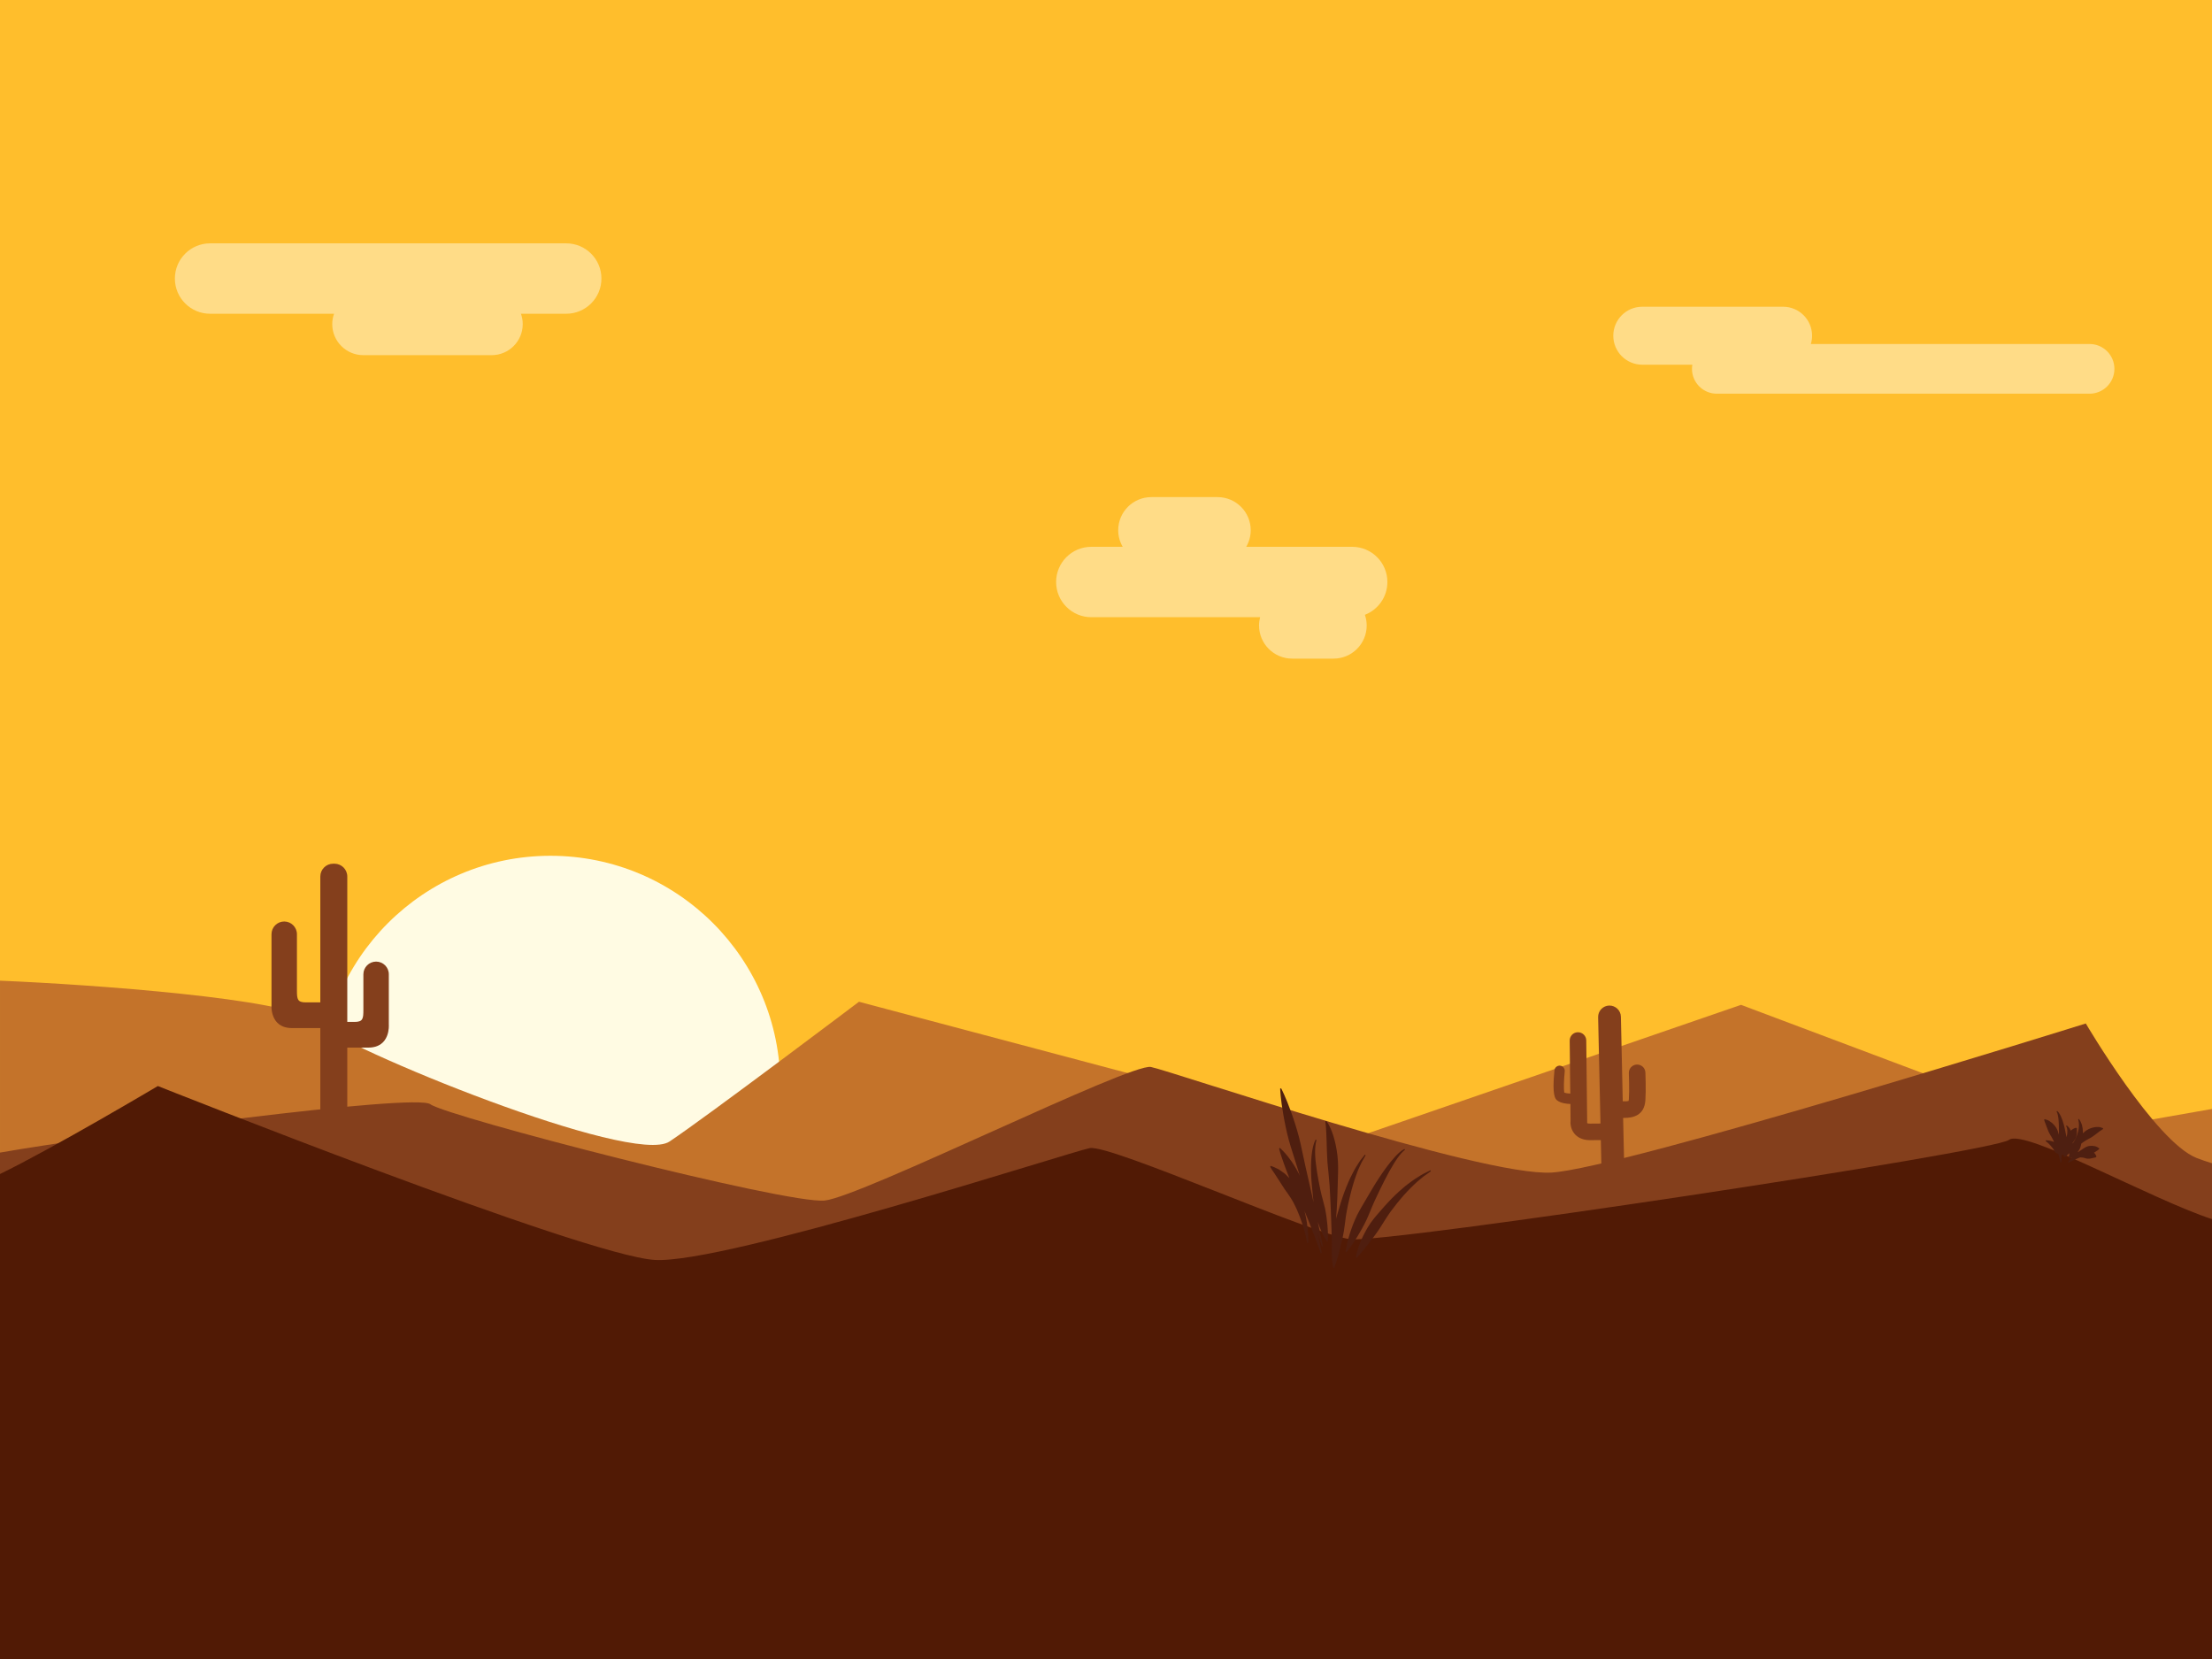 <?xml version="1.0" encoding="utf-8"?>
<!-- Generator: Adobe Illustrator 15.0.0, SVG Export Plug-In . SVG Version: 6.00 Build 0)  -->
<!DOCTYPE svg PUBLIC "-//W3C//DTD SVG 1.1//EN" "http://www.w3.org/Graphics/SVG/1.1/DTD/svg11.dtd">
<svg version="1.1" id="Layer_1" xmlns="http://www.w3.org/2000/svg" xmlns:xlink="http://www.w3.org/1999/xlink" x="0px" y="0px"
	 width="480px" height="360px" viewBox="0 0 480 360" enable-background="new 0 0 480 360" xml:space="preserve">
<rect x="0" y="0" width="480" height="360" fill="#808080" stroke="none"/>
<g id="fixed">
	<path fill="#FFBE2C" d="M0,0h480v359.326H0V0z"/>
	<circle id="Sun" fill="#FFFBE3" cx="119.45" cy="235.577" r="49.874"/>
	<path id="Background" fill="#C4732A" d="M451.267,245.684l-73.462-27.634l-82.225,28.308l-109.183-28.979
		c0,0-33.025,24.938-41.112,30.328s-70.768-20.221-77.506-26.285c-5.223-4.699-47.676-7.781-67.779-8.617v80.274l133.154,14.607
		L480,281.702v-41.06L451.267,245.684z"/>
	<path id="Middleground" fill="#843F1C" d="M476.623,251.262c-8.986-3.595-24.008-29.169-24.008-29.169
		s-100.646,31.453-115.922,32.351c-15.277,0.898-82.449-22.017-86.942-22.914c-4.492-0.896-62.678,28.082-70.766,28.979
		c-8.089,0.898-82-18.196-85.595-20.893c-3.26-2.444-71.907,6.747-93.391,10.493v109.216h480v-106.9
		C478.719,252.031,477.574,251.641,476.623,251.262z"/>
	<path id="Foreground" fill="#511A05" d="M435.959,247.344c-3.595,2.695-134.801,22.467-142.889,21.568
		s-52.123-20.669-56.616-19.771c-4.493,0.898-79.083,25.164-94.359,24.264c-15.276-0.896-107.84-37.738-107.84-37.738
		S11.301,249.289,0,254.757v105.369h480v-95.577C466.794,260.236,439.305,244.833,435.959,247.344z"/>
</g>
<g>
	<path id="Cactus" fill="#843F1C" d="M75.361,221.752v-31.541c0-1.541-1.248-2.789-2.787-2.789h-0.279
		c-1.539,0-2.787,1.248-2.787,2.789v27.305h-3.133c-1.839,0-1.941-0.668-1.941-2.64c0-1.077,0-12.149,0-12.149
		c0-1.524-1.235-2.763-2.759-2.763l0,0c-1.524,0-2.759,1.237-2.759,2.763v15.385c0,0-0.402,4.979,4.449,4.979
		c4.849,0,6.143,0,6.143,0V243c0,1.54,1.248,2.787,2.787,2.787h0.279c1.54,0,2.787-1.248,2.787-2.787v-15.673c0,0-0.285,0,4.564,0
		c4.851,0,4.449-4.979,4.449-4.979v-10.926c0-1.523-1.235-2.758-2.759-2.758l0,0c-1.524,0-2.76,1.236-2.76,2.758
		c0,0,0,6.615,0,7.691c0,1.97-0.102,2.639-1.94,2.639C75.075,221.752,75.361,221.752,75.361,221.752z"/>
</g>
<g>
	<path id="Cactus_2_2_" fill="#843F1C" d="M352.486,254.623c0.024,1.361-1.055,2.492-2.418,2.521c-0.021,0-0.037,0-0.06,0
		c-1.34,0-2.44-1.067-2.47-2.416l-0.161-7.336c-0.633,0.01-1.414,0.021-2.351,0.021c-1.803,0-2.812-0.741-3.338-1.36
		c-0.938-1.103-0.933-2.408-0.877-2.941l-0.028-2.594l-0.005-0.957c-0.707-0.02-2.111-0.141-2.903-0.799
		c-0.34-0.279-1.134-0.945-0.56-6.509c0.06-0.616,0.615-1.063,1.229-1.002c0.617,0.062,1.064,0.616,1.003,1.229
		c-0.202,1.908-0.235,3.938-0.101,4.621c0.271,0.101,0.796,0.188,1.308,0.211l-0.024-1.64l-0.109-9.858
		c-0.01-0.992,0.785-1.812,1.777-1.818c0.006,0,0.014,0,0.021,0c0.983,0,1.786,0.792,1.797,1.777l0.198,17.619l-0.021,0.082
		c-0.004,0.094,0.02,0.217,0.041,0.258c0.01,0,0.151,0.092,0.602,0.092c0.896,0,1.658-0.006,2.271-0.018L347.3,243.8l0,0
		l-0.509-23.073c-0.029-1.365,1.053-2.496,2.417-2.524c1.351-0.021,2.495,1.052,2.524,2.417l0.401,18.359
		c0.757,0.023,1.112-0.021,1.265-0.076c0.02-0.062,0.047-0.178,0.062-0.385c0.141-1.977-0.002-5.608-0.003-5.646
		c-0.04-0.992,0.735-1.828,1.724-1.867c1.006-0.041,1.828,0.736,1.868,1.729c0.007,0.158,0.152,3.869-0.006,6.041
		c-0.239,3.336-2.737,3.809-4.626,3.809c-0.068,0-0.136-0.002-0.204-0.003L352.486,254.623z"/>
</g>
<g>
	<path id="Cloud2" opacity="0.5" fill="#FFFBE3" enable-background="new    " d="M122.872,52.805H45.587
		c-4.219,0-7.639,3.42-7.639,7.639c0,4.219,3.42,7.639,7.639,7.639h26.902c-0.249,0.704-0.393,1.458-0.393,2.247
		c0,3.723,3.019,6.74,6.74,6.74h27.859c3.722,0,6.739-3.018,6.739-6.74c0-0.789-0.143-1.543-0.392-2.247h9.828
		c4.219,0,7.64-3.42,7.64-7.639C130.511,56.225,127.091,52.805,122.872,52.805z"/>
</g>
<g>
	<path id="Cloud1" opacity="0.5" fill="#FFFBE3" enable-background="new    " d="M301.062,126.294c0-4.219-3.422-7.639-7.646-7.639
		h-22.983c0.609-1.059,0.973-2.284,0.973-3.595c0-3.97-3.219-7.189-7.189-7.189h-14.379c-3.971,0-7.189,3.219-7.189,7.189
		c0,1.312,0.357,2.537,0.976,3.595h-6.812c-4.218,0-7.638,3.42-7.638,7.639c0,4.218,3.42,7.639,7.638,7.639h36.627
		c-0.146,0.575-0.229,1.175-0.229,1.797c0,3.97,3.22,7.189,7.188,7.189h8.984c3.973,0,7.188-3.219,7.188-7.189
		c0-0.812-0.145-1.59-0.391-2.318C299.035,132.306,301.062,129.54,301.062,126.294z"/>
</g>
<g>
	<path id="Cloud" opacity="0.5" fill="#FFFBE3" enable-background="new    " d="M453.428,74.647h-60.475
		c0.17-0.57,0.264-1.172,0.264-1.797c0-3.475-2.812-6.291-6.29-6.291h-30.555c-3.476,0-6.291,2.816-6.291,6.291
		c0,3.474,2.815,6.291,6.291,6.291h10.864c-0.049,0.293-0.08,0.592-0.08,0.899c0,2.978,2.414,5.392,5.392,5.392h80.88
		c2.979,0,5.396-2.414,5.396-5.392S456.406,74.647,453.428,74.647z"/>
</g>
<g id="Layer_3">
	<path id="Grass_1" fill="#4F1E0F" d="M286.848,270.482c0,0-0.688-2.108-1.688-5.281c-0.502-1.585-1.09-3.436-1.696-5.422
		c-0.62-1.983-1.249-4.108-1.889-6.229c-0.32-1.062-0.655-2.118-0.99-3.157c-0.338-1.039-0.653-2.062-0.931-3.062
		c-0.271-1.004-0.496-1.979-0.688-2.914c-0.2-0.935-0.358-1.817-0.504-2.646c-0.146-0.816-0.255-1.578-0.351-2.252
		c-0.092-0.674-0.159-1.266-0.207-1.752c-0.094-0.979-0.112-1.545-0.112-1.545l0.213-0.059c0,0,0.267,0.503,0.664,1.396
		c0.202,0.449,0.435,0.996,0.688,1.625c0.25,0.633,0.526,1.348,0.81,2.131c0.282,0.785,0.582,1.639,0.867,2.547
		c0.294,0.904,0.573,1.869,0.84,2.873c0.258,1.009,0.487,2.058,0.707,3.125c0.224,1.068,0.453,2.154,0.698,3.234
		c0.492,2.156,0.994,4.314,1.438,6.35c0.453,2.027,0.855,3.927,1.204,5.554c0.703,3.25,1.144,5.425,1.144,5.425L286.848,270.482z
		 M289.046,271.427c0,0-0.042-1.771-0.104-4.426c-0.049-1.326-0.104-2.872-0.164-4.528c-0.072-1.654-0.146-3.416-0.254-5.174
		c-0.059-0.879-0.137-1.756-0.229-2.615c-0.097-0.855-0.184-1.705-0.247-2.521c-0.053-0.817-0.09-1.606-0.112-2.353
		c-0.021-0.748-0.049-1.455-0.064-2.106c-0.021-0.651-0.035-1.251-0.066-1.779c-0.008-0.268-0.021-0.515-0.041-0.741
		c-0.017-0.229-0.019-0.447-0.041-0.634c-0.021-0.188-0.029-0.362-0.045-0.513c-0.019-0.148-0.031-0.275-0.048-0.377
		c-0.021-0.211-0.036-0.324-0.036-0.324l0.202-0.089c0,0,0.065,0.093,0.19,0.271c0.137,0.176,0.305,0.448,0.488,0.812
		c0.188,0.355,0.396,0.812,0.586,1.335c0.104,0.26,0.192,0.544,0.285,0.842c0.094,0.302,0.191,0.614,0.271,0.945
		c0.173,0.657,0.32,1.383,0.443,2.146c0.133,0.764,0.223,1.574,0.272,2.414c0.099,1.68-0.021,3.471-0.054,5.252
		c-0.04,1.78-0.104,3.562-0.215,5.221c-0.096,1.664-0.229,3.217-0.346,4.539c-0.229,2.654-0.459,4.414-0.459,4.414L289.046,271.427z
		 M296.343,250.695c0,0-0.198,0.35-0.549,0.959c-0.088,0.154-0.185,0.324-0.29,0.509c-0.105,0.183-0.188,0.394-0.291,0.61
		c-0.1,0.22-0.206,0.451-0.314,0.69c-0.107,0.245-0.231,0.493-0.33,0.779c-0.195,0.562-0.438,1.151-0.646,1.812
		c-0.187,0.653-0.427,1.325-0.608,2.051c-0.092,0.354-0.188,0.726-0.276,1.096c-0.101,0.367-0.192,0.742-0.271,1.125
		c-0.172,0.761-0.354,1.529-0.488,2.312c-0.065,0.391-0.146,0.774-0.207,1.17c-0.055,0.392-0.104,0.777-0.156,1.17
		c-0.105,0.771-0.191,1.537-0.316,2.27c-0.139,0.729-0.263,1.438-0.428,2.102c-0.146,0.666-0.3,1.297-0.451,1.877
		c-0.296,1.164-0.592,2.14-0.813,2.812c-0.228,0.68-0.382,1.07-0.382,1.07l-0.221-0.019c0,0-0.099-0.409-0.188-1.132
		c-0.049-0.354-0.084-0.794-0.111-1.293c-0.036-0.5-0.042-1.062-0.039-1.673c0.008-0.608,0.038-1.271,0.092-1.976
		c0.062-0.69,0.146-1.43,0.281-2.178c0.146-0.75,0.325-1.518,0.557-2.287c0.107-0.387,0.224-0.771,0.328-1.166
		c0.123-0.389,0.229-0.775,0.349-1.17c0.215-0.785,0.478-1.56,0.723-2.318c0.229-0.77,0.546-1.496,0.812-2.215
		c0.271-0.713,0.59-1.387,0.871-2.021c0.297-0.636,0.627-1.215,0.901-1.758c0.134-0.271,0.3-0.521,0.446-0.767
		c0.146-0.233,0.29-0.463,0.427-0.676c0.136-0.207,0.248-0.414,0.379-0.58c0.132-0.168,0.253-0.318,0.359-0.459
		c0.438-0.551,0.688-0.865,0.688-0.865L296.343,250.695z M310.502,254.152c0,0-0.32,0.229-0.882,0.632
		c-0.142,0.1-0.296,0.211-0.466,0.332c-0.17,0.118-0.357,0.243-0.533,0.403c-0.359,0.303-0.768,0.645-1.209,1.018
		c-0.438,0.383-0.875,0.843-1.354,1.301c-0.479,0.46-0.938,1-1.434,1.525c-0.492,0.533-0.943,1.136-1.441,1.707
		c-0.478,0.595-0.938,1.215-1.408,1.828c-0.438,0.639-0.889,1.268-1.28,1.92c-0.396,0.652-0.81,1.277-1.193,1.887
		c-0.208,0.296-0.399,0.594-0.61,0.873c-0.196,0.287-0.396,0.564-0.602,0.829c-0.4,0.53-0.771,1.043-1.142,1.501
		c-0.716,0.928-1.353,1.688-1.812,2.218c-0.229,0.265-0.412,0.472-0.544,0.61c-0.131,0.14-0.198,0.213-0.198,0.213l-0.194-0.096
		c0,0,0.057-0.412,0.241-1.103c0.091-0.347,0.224-0.753,0.382-1.219c0.157-0.468,0.36-0.979,0.604-1.531
		c0.249-0.546,0.521-1.146,0.854-1.739c0.318-0.607,0.693-1.229,1.119-1.852c0.425-0.622,0.925-1.225,1.435-1.822
		c0.507-0.604,1.062-1.188,1.571-1.801c0.544-0.592,1.082-1.188,1.632-1.747c0.563-0.55,1.104-1.104,1.677-1.599
		c0.284-0.242,0.562-0.482,0.84-0.725c0.271-0.234,0.534-0.469,0.817-0.668c0.562-0.406,1.062-0.809,1.562-1.143
		c0.514-0.322,0.979-0.618,1.395-0.879c0.408-0.267,0.794-0.424,1.099-0.588c0.617-0.31,0.972-0.485,0.972-0.485L310.502,254.152z
		 M304.88,249.499c0,0-0.078,0.063-0.226,0.187c-0.156,0.113-0.336,0.314-0.57,0.561c-0.223,0.268-0.491,0.588-0.775,0.979
		c-0.281,0.395-0.588,0.849-0.896,1.356c-0.312,0.509-0.642,1.071-0.972,1.675c-0.32,0.604-0.672,1.243-1.012,1.913
		c-0.675,1.343-1.381,2.781-2.051,4.239c-0.682,1.451-1.227,2.974-1.863,4.334c-0.326,0.677-0.66,1.322-1,1.927
		c-0.334,0.604-0.666,1.171-0.979,1.688c-0.312,0.521-0.616,0.99-0.896,1.398c-0.277,0.413-0.521,0.771-0.742,1.062
		c-0.426,0.582-0.697,0.902-0.697,0.902l-0.203-0.09c0,0,0.042-0.422,0.182-1.133c0.067-0.354,0.165-0.782,0.289-1.271
		c0.121-0.482,0.275-1.023,0.465-1.606c0.369-1.166,0.86-2.504,1.521-3.875c0.339-0.685,0.725-1.371,1.135-2.062
		c0.406-0.688,0.819-1.395,1.229-2.096c0.406-0.705,0.82-1.402,1.236-2.091c0.41-0.688,0.842-1.353,1.26-1.989
		c0.426-0.638,0.838-1.25,1.252-1.814c0.416-0.566,0.816-1.098,1.205-1.573c0.394-0.479,0.765-0.899,1.104-1.271
		c0.181-0.18,0.336-0.352,0.495-0.498c0.163-0.146,0.312-0.274,0.443-0.396c0.301-0.229,0.521-0.401,0.688-0.487
		c0.162-0.103,0.249-0.15,0.249-0.15L304.88,249.499z M283.662,269.727c0,0-0.043-0.293-0.155-0.802
		c-0.11-0.507-0.269-1.229-0.51-2.079c-0.125-0.426-0.256-0.885-0.425-1.361c-0.154-0.479-0.336-0.978-0.528-1.483
		c-0.188-0.519-0.433-1.021-0.64-1.56c-0.254-0.51-0.479-1.043-0.76-1.545c-0.283-0.498-0.559-1.006-0.896-1.455
		c-0.159-0.229-0.323-0.45-0.473-0.684c-0.15-0.226-0.316-0.438-0.469-0.652c-0.146-0.217-0.287-0.435-0.416-0.648
		c-0.135-0.216-0.275-0.413-0.406-0.618c-0.271-0.397-0.484-0.812-0.74-1.149c-0.242-0.354-0.457-0.69-0.645-1.006
		c-0.207-0.285-0.393-0.545-0.533-0.771c-0.291-0.446-0.44-0.739-0.44-0.739l0.132-0.177c0,0,0.307,0.088,0.812,0.309
		c0.258,0.107,0.562,0.254,0.908,0.438c0.318,0.207,0.681,0.455,1.061,0.742c0.396,0.271,0.747,0.645,1.126,1.033
		c0.188,0.195,0.392,0.396,0.562,0.619c0.17,0.229,0.336,0.471,0.498,0.717c0.148,0.252,0.326,0.492,0.452,0.771
		c0.136,0.271,0.255,0.556,0.382,0.835c0.269,0.559,0.455,1.146,0.689,1.723c0.229,0.573,0.396,1.166,0.598,1.737
		c0.154,0.583,0.318,1.149,0.434,1.715c0.113,0.562,0.234,1.101,0.305,1.617c0.084,0.517,0.135,1.006,0.186,1.457
		c0.051,0.448,0.068,0.864,0.102,1.229c0.016,0.367,0.031,0.688,0.025,0.953c0.006,0.524-0.016,0.826-0.017,0.826L283.662,269.727z
		 M286.602,271.949c0,0-0.127-0.362-0.352-0.997c-0.23-0.632-0.549-1.537-0.957-2.613c-0.207-0.538-0.426-1.12-0.672-1.731
		c-0.241-0.605-0.498-1.256-0.764-1.924c-0.262-0.666-0.562-1.345-0.838-2.043c-0.297-0.688-0.601-1.392-0.896-2.093
		c-0.316-0.692-0.639-1.386-0.979-2.052c-0.354-0.663-0.658-1.331-0.971-1.969c-0.298-0.646-0.535-1.289-0.779-1.894
		c-0.246-0.604-0.447-1.188-0.646-1.725c-0.203-0.533-0.375-1.031-0.518-1.479c-0.065-0.229-0.146-0.435-0.211-0.623
		c-0.062-0.195-0.119-0.375-0.178-0.539c-0.197-0.651-0.285-1.052-0.285-1.052l0.188-0.116c0,0,0.303,0.266,0.781,0.77
		c0.233,0.254,0.531,0.562,0.828,0.938c0.299,0.375,0.623,0.811,0.963,1.291c0.341,0.48,0.66,1.027,1.004,1.607
		c0.352,0.576,0.645,1.223,0.951,1.882c0.301,0.669,0.528,1.39,0.772,2.113c0.235,0.729,0.479,1.467,0.722,2.206
		c0.479,1.478,0.938,2.949,1.312,4.354c0.188,0.699,0.376,1.375,0.526,2.021c0.16,0.646,0.301,1.257,0.433,1.818
		c0.254,1.131,0.461,2.069,0.581,2.735c0.119,0.665,0.188,1.045,0.188,1.045L286.602,271.949z M285.689,247.379
		c0,0-0.022,0.084-0.064,0.243c-0.021,0.08-0.047,0.178-0.077,0.293c-0.019,0.112-0.039,0.244-0.062,0.39
		c-0.028,0.146-0.039,0.312-0.057,0.49c-0.021,0.18-0.037,0.373-0.041,0.583c-0.021,0.417-0.021,0.89,0.008,1.405
		c0.021,0.515,0.066,1.072,0.144,1.662c0.067,0.589,0.146,1.207,0.25,1.849c0.099,0.64,0.224,1.299,0.342,1.97
		c0.123,0.668,0.263,1.348,0.405,2.024c0.146,0.677,0.318,1.351,0.501,2.009c0.185,0.658,0.354,1.309,0.496,1.941
		c0.26,1.271,0.409,2.479,0.508,3.529c0.051,0.521,0.083,1.008,0.103,1.438c0.021,0.434,0.028,0.812,0.026,1.126
		c0,0.629-0.03,1-0.03,1l-0.211,0.06c0,0-0.217-0.307-0.521-0.856c-0.155-0.277-0.326-0.619-0.515-1.019
		c-0.188-0.396-0.381-0.848-0.57-1.346c-0.387-0.993-0.771-2.175-1.035-3.475c-0.251-1.303-0.327-2.729-0.488-4.135
		c-0.146-1.406-0.271-2.82-0.297-4.156c-0.02-0.666-0.023-1.312,0-1.926c0.02-0.61,0.059-1.19,0.113-1.729
		c0.055-0.534,0.125-1.021,0.211-1.45c0.036-0.215,0.086-0.413,0.135-0.599c0.047-0.186,0.092-0.354,0.146-0.504
		c0.054-0.149,0.102-0.284,0.144-0.399c0.05-0.106,0.093-0.198,0.127-0.272c0.069-0.147,0.104-0.229,0.104-0.229L285.689,247.379z"
		/>
</g>
<g id="Layer_2">
	<path id="Grass_2" fill="#4E1F11" d="M443.711,242.863c0,0,0.188,0.039,0.475,0.146c0.146,0.058,0.313,0.108,0.498,0.226
		c0.188,0.117,0.396,0.271,0.607,0.445c0.21,0.178,0.393,0.387,0.592,0.618c0.203,0.228,0.355,0.5,0.509,0.786
		c0.146,0.292,0.231,0.613,0.325,0.938c0.078,0.324,0.156,0.652,0.235,0.981c0.062,0.328,0.146,0.651,0.198,0.974
		c0.06,0.321,0.104,0.644,0.131,0.945c0.074,0.613,0.085,1.188,0.092,1.676c-0.002,0.49-0.006,0.896-0.033,1.18
		c-0.021,0.285-0.041,0.447-0.041,0.447l-0.18,0.006c0,0-0.13-0.629-0.38-1.545c-0.07-0.227-0.139-0.475-0.229-0.729
		c-0.086-0.257-0.165-0.529-0.267-0.807c-0.092-0.274-0.208-0.56-0.312-0.842c-0.102-0.287-0.229-0.562-0.351-0.849
		c-0.13-0.272-0.276-0.544-0.429-0.799c-0.17-0.246-0.312-0.5-0.441-0.738c-0.137-0.233-0.224-0.489-0.325-0.719
		c-0.104-0.226-0.184-0.466-0.261-0.667c-0.082-0.191-0.146-0.391-0.205-0.575c-0.021-0.094-0.063-0.185-0.104-0.265
		c-0.032-0.086-0.062-0.163-0.097-0.234c-0.104-0.287-0.146-0.477-0.146-0.477L443.711,242.863z M455.524,249.35
		c0,0-0.11,0.11-0.312,0.248c-0.096,0.074-0.228,0.146-0.351,0.229c-0.12,0.091-0.248,0.179-0.389,0.258
		c-0.136,0.079-0.298,0.185-0.459,0.257c-0.164,0.076-0.339,0.174-0.521,0.225c-0.191,0.053-0.396,0.104-0.612,0.125
		c-0.216,0.033-0.433,0.097-0.646,0.15c-0.428,0.143-0.849,0.305-1.243,0.461c-0.398,0.159-0.771,0.326-1.086,0.475
		c-0.642,0.293-1.06,0.521-1.06,0.521l-0.116-0.134c0,0,0.281-0.396,0.797-0.915c0.257-0.258,0.56-0.561,0.916-0.848
		c0.348-0.303,0.754-0.578,1.17-0.854c0.214-0.128,0.418-0.274,0.631-0.411c0.216-0.133,0.424-0.271,0.656-0.346
		c0.229-0.07,0.451-0.133,0.686-0.139c0.229-0.012,0.433-0.021,0.646,0.013c0.214,0.022,0.397,0.065,0.562,0.112
		c0.159,0.052,0.277,0.119,0.387,0.179c0.211,0.116,0.333,0.215,0.333,0.215L455.524,249.35z M447.597,250.633
		c0,0-0.104-0.152-0.229-0.415c-0.131-0.263-0.285-0.637-0.414-1.083c-0.125-0.447-0.246-0.964-0.271-1.521
		c-0.016-0.56,0.104-1.161,0.102-1.761c0.008-0.602-0.011-1.189-0.021-1.75c-0.021-0.56-0.053-1.074-0.107-1.516
		c-0.059-0.438-0.145-0.792-0.227-1.029c-0.043-0.117-0.081-0.211-0.112-0.271c-0.029-0.062-0.052-0.092-0.052-0.092l0.136-0.12
		c0,0,0.026,0.022,0.087,0.077c0.062,0.052,0.135,0.135,0.226,0.242c0.177,0.228,0.38,0.576,0.569,1.016
		c0.188,0.438,0.373,0.959,0.524,1.521c0.166,0.562,0.29,1.174,0.408,1.785c0.108,0.608,0.301,1.217,0.342,1.793
		c0.033,0.578-0.053,1.121-0.154,1.584c-0.106,0.463-0.259,0.846-0.388,1.112c-0.126,0.269-0.229,0.418-0.229,0.418L447.597,250.633
		L447.597,250.633z M456.376,244.979c0,0-0.149,0.125-0.419,0.289c-0.067,0.041-0.143,0.084-0.223,0.133
		c-0.077,0.052-0.146,0.109-0.224,0.168c-0.067,0.063-0.146,0.117-0.228,0.181c-0.075,0.051-0.157,0.108-0.251,0.188
		c-0.183,0.151-0.38,0.271-0.584,0.438c-0.202,0.169-0.433,0.297-0.667,0.461c-0.24,0.146-0.509,0.271-0.78,0.426
		c-0.136,0.074-0.271,0.146-0.41,0.227c-0.137,0.078-0.265,0.174-0.396,0.26c-0.271,0.174-0.521,0.365-0.771,0.557
		c-0.255,0.188-0.496,0.387-0.733,0.566c-0.478,0.381-0.916,0.738-1.287,1.062c-0.373,0.319-0.672,0.603-0.894,0.793
		c-0.212,0.193-0.333,0.307-0.333,0.307l-0.143-0.104c0,0,0.312-0.593,0.885-1.418c0.281-0.416,0.623-0.896,1.021-1.387
		c0.203-0.24,0.396-0.505,0.633-0.742c0.225-0.244,0.454-0.498,0.7-0.734c0.232-0.244,0.479-0.489,0.728-0.729
		c0.236-0.25,0.508-0.465,0.779-0.652c0.267-0.191,0.582-0.314,0.867-0.432c0.276-0.119,0.594-0.17,0.854-0.229
		c0.068-0.014,0.132-0.024,0.199-0.033c0.073-0.008,0.144-0.01,0.212-0.018c0.139-0.005,0.266-0.01,0.385-0.004
		c0.117,0.008,0.229,0.008,0.322,0.021c0.091,0.023,0.174,0.049,0.248,0.068c0.301,0.088,0.477,0.172,0.477,0.172L456.376,244.979z
		 M454.848,251.109c0,0-0.13,0.059-0.336,0.104c-0.104,0.028-0.225,0.054-0.354,0.068c-0.124,0.034-0.253,0.065-0.38,0.092
		c-0.121,0.021-0.271,0.048-0.424,0.062c-0.146,0.01-0.296,0.016-0.445-0.004c-0.151-0.027-0.312-0.074-0.479-0.125
		c-0.165-0.062-0.341-0.096-0.519-0.117c-0.354-0.043-0.723-0.051-1.068-0.062c-0.348-0.001-0.682,0.007-0.968,0.027
		c-0.575,0.035-0.966,0.102-0.966,0.102l-0.075-0.162c0,0,0.312-0.267,0.854-0.562c0.271-0.146,0.6-0.31,0.959-0.443
		c0.363-0.146,0.771-0.254,1.189-0.338c0.21-0.037,0.421-0.097,0.637-0.131c0.214-0.043,0.437-0.075,0.644-0.056
		c0.209,0.02,0.4,0.066,0.584,0.152c0.18,0.076,0.342,0.156,0.492,0.271c0.147,0.105,0.273,0.218,0.379,0.322
		c0.082,0.106,0.146,0.211,0.198,0.309c0.106,0.186,0.155,0.316,0.155,0.316L454.848,251.109z M448.178,250.604
		c0,0-0.062-0.131-0.13-0.338c-0.062-0.209-0.137-0.494-0.171-0.812c-0.03-0.317-0.046-0.675,0.034-1.026
		c0.089-0.353,0.306-0.707,0.396-1.084c0.106-0.375,0.186-0.752,0.242-1.107c0.027-0.176,0.042-0.348,0.061-0.51
		c0.01-0.162,0.01-0.312-0.001-0.459c-0.021-0.281-0.076-0.516-0.146-0.672c-0.021-0.082-0.062-0.139-0.083-0.182
		c-0.021-0.042-0.034-0.064-0.034-0.064l0.125-0.129c0,0,0.024,0.016,0.066,0.047c0.041,0.03,0.111,0.071,0.183,0.146
		c0.078,0.062,0.162,0.148,0.25,0.271c0.085,0.107,0.183,0.242,0.257,0.397c0.081,0.149,0.154,0.329,0.227,0.521
		c0.062,0.188,0.113,0.392,0.159,0.601c0.092,0.42,0.114,0.869,0.131,1.313c0.003,0.438,0.075,0.9,0.002,1.31
		c-0.082,0.403-0.278,0.748-0.479,1.026c-0.195,0.274-0.426,0.483-0.604,0.621c-0.18,0.137-0.313,0.196-0.313,0.196L448.178,250.604
		z M448.944,251.275c0,0,0.001-0.176,0.022-0.448c0.03-0.275,0.089-0.647,0.193-1.062c0.053-0.207,0.109-0.432,0.188-0.647
		c0.062-0.228,0.16-0.453,0.271-0.679c0.104-0.229,0.259-0.442,0.394-0.672c0.069-0.113,0.145-0.229,0.208-0.35
		c0.064-0.113,0.117-0.234,0.183-0.355c0.119-0.242,0.198-0.494,0.298-0.74c0.092-0.247,0.147-0.493,0.229-0.735
		c0.062-0.241,0.102-0.478,0.147-0.706c0.02-0.23,0.039-0.447,0.057-0.646c-0.009-0.197-0.019-0.389-0.021-0.553
		c0.004-0.172-0.061-0.305-0.07-0.427c-0.051-0.241-0.079-0.381-0.079-0.381l0.159-0.082c0,0,0.078,0.125,0.215,0.347
		c0.062,0.113,0.174,0.245,0.229,0.42c0.062,0.172,0.146,0.369,0.223,0.588c0.046,0.229,0.096,0.479,0.146,0.732
		c0.022,0.26,0.042,0.541,0.057,0.833c-0.021,0.285-0.015,0.591-0.062,0.888c-0.046,0.297-0.079,0.606-0.15,0.9
		c-0.062,0.3-0.119,0.602-0.189,0.895c-0.062,0.299-0.148,0.58-0.263,0.842c-0.114,0.266-0.271,0.49-0.421,0.701
		c-0.159,0.207-0.319,0.396-0.484,0.562c-0.165,0.161-0.325,0.303-0.481,0.415c-0.149,0.11-0.297,0.208-0.424,0.271
		c-0.248,0.146-0.418,0.194-0.418,0.195L448.944,251.275z M447.459,250.589c0,0-0.127-0.008-0.303-0.042
		c-0.089-0.016-0.189-0.04-0.293-0.068c-0.104-0.025-0.215-0.062-0.326-0.107c-0.217-0.1-0.446-0.208-0.61-0.396
		c-0.157-0.189-0.234-0.49-0.41-0.709c-0.083-0.108-0.165-0.227-0.255-0.326c-0.09-0.104-0.172-0.215-0.262-0.312
		c-0.086-0.104-0.175-0.194-0.261-0.285c-0.086-0.088-0.167-0.179-0.251-0.245c-0.082-0.074-0.157-0.146-0.229-0.205
		c-0.065-0.061-0.134-0.105-0.186-0.146c-0.106-0.088-0.166-0.137-0.166-0.137l0.053-0.172c0,0,0.08,0.002,0.222,0.008
		c0.146-0.002,0.351,0.021,0.595,0.066c0.124,0.021,0.25,0.061,0.389,0.096c0.142,0.035,0.28,0.088,0.426,0.146
		c0.298,0.104,0.588,0.271,0.876,0.438c0.146,0.084,0.291,0.168,0.444,0.244c0.146,0.082,0.291,0.17,0.396,0.276
		c0.219,0.229,0.319,0.521,0.374,0.781c0.027,0.133,0.035,0.266,0.039,0.382c-0.002,0.122-0.009,0.229-0.021,0.316
		c-0.021,0.097-0.034,0.17-0.054,0.229c-0.021,0.058-0.027,0.082-0.027,0.082L447.459,250.589z M450.701,244.902
		c0,0-0.008,0.035-0.023,0.1c-0.021,0.077,0.01,0.125,0.004,0.23c0.002,0.098,0.002,0.215,0,0.348
		c-0.002,0.132-0.011,0.277-0.022,0.434c-0.038,0.312-0.101,0.666-0.255,1.01c-0.166,0.348-0.472,0.664-0.676,1.031
		c-0.213,0.362-0.406,0.734-0.614,1.076c-0.204,0.346-0.396,0.667-0.562,0.943c-0.332,0.554-0.562,0.921-0.562,0.921l-0.175-0.058
		c0,0,0.03-0.438,0.125-1.08c0.051-0.322,0.104-0.696,0.186-1.099c0.064-0.397,0.172-0.817,0.271-1.239
		c0.11-0.418,0.144-0.877,0.301-1.267c0.165-0.378,0.431-0.688,0.691-0.938c0.271-0.244,0.562-0.42,0.81-0.506
		c0.104-0.037,0.255-0.09,0.309-0.07c0.065,0.009,0.104,0.013,0.104,0.013L450.701,244.902z"/>
</g>
</svg>
